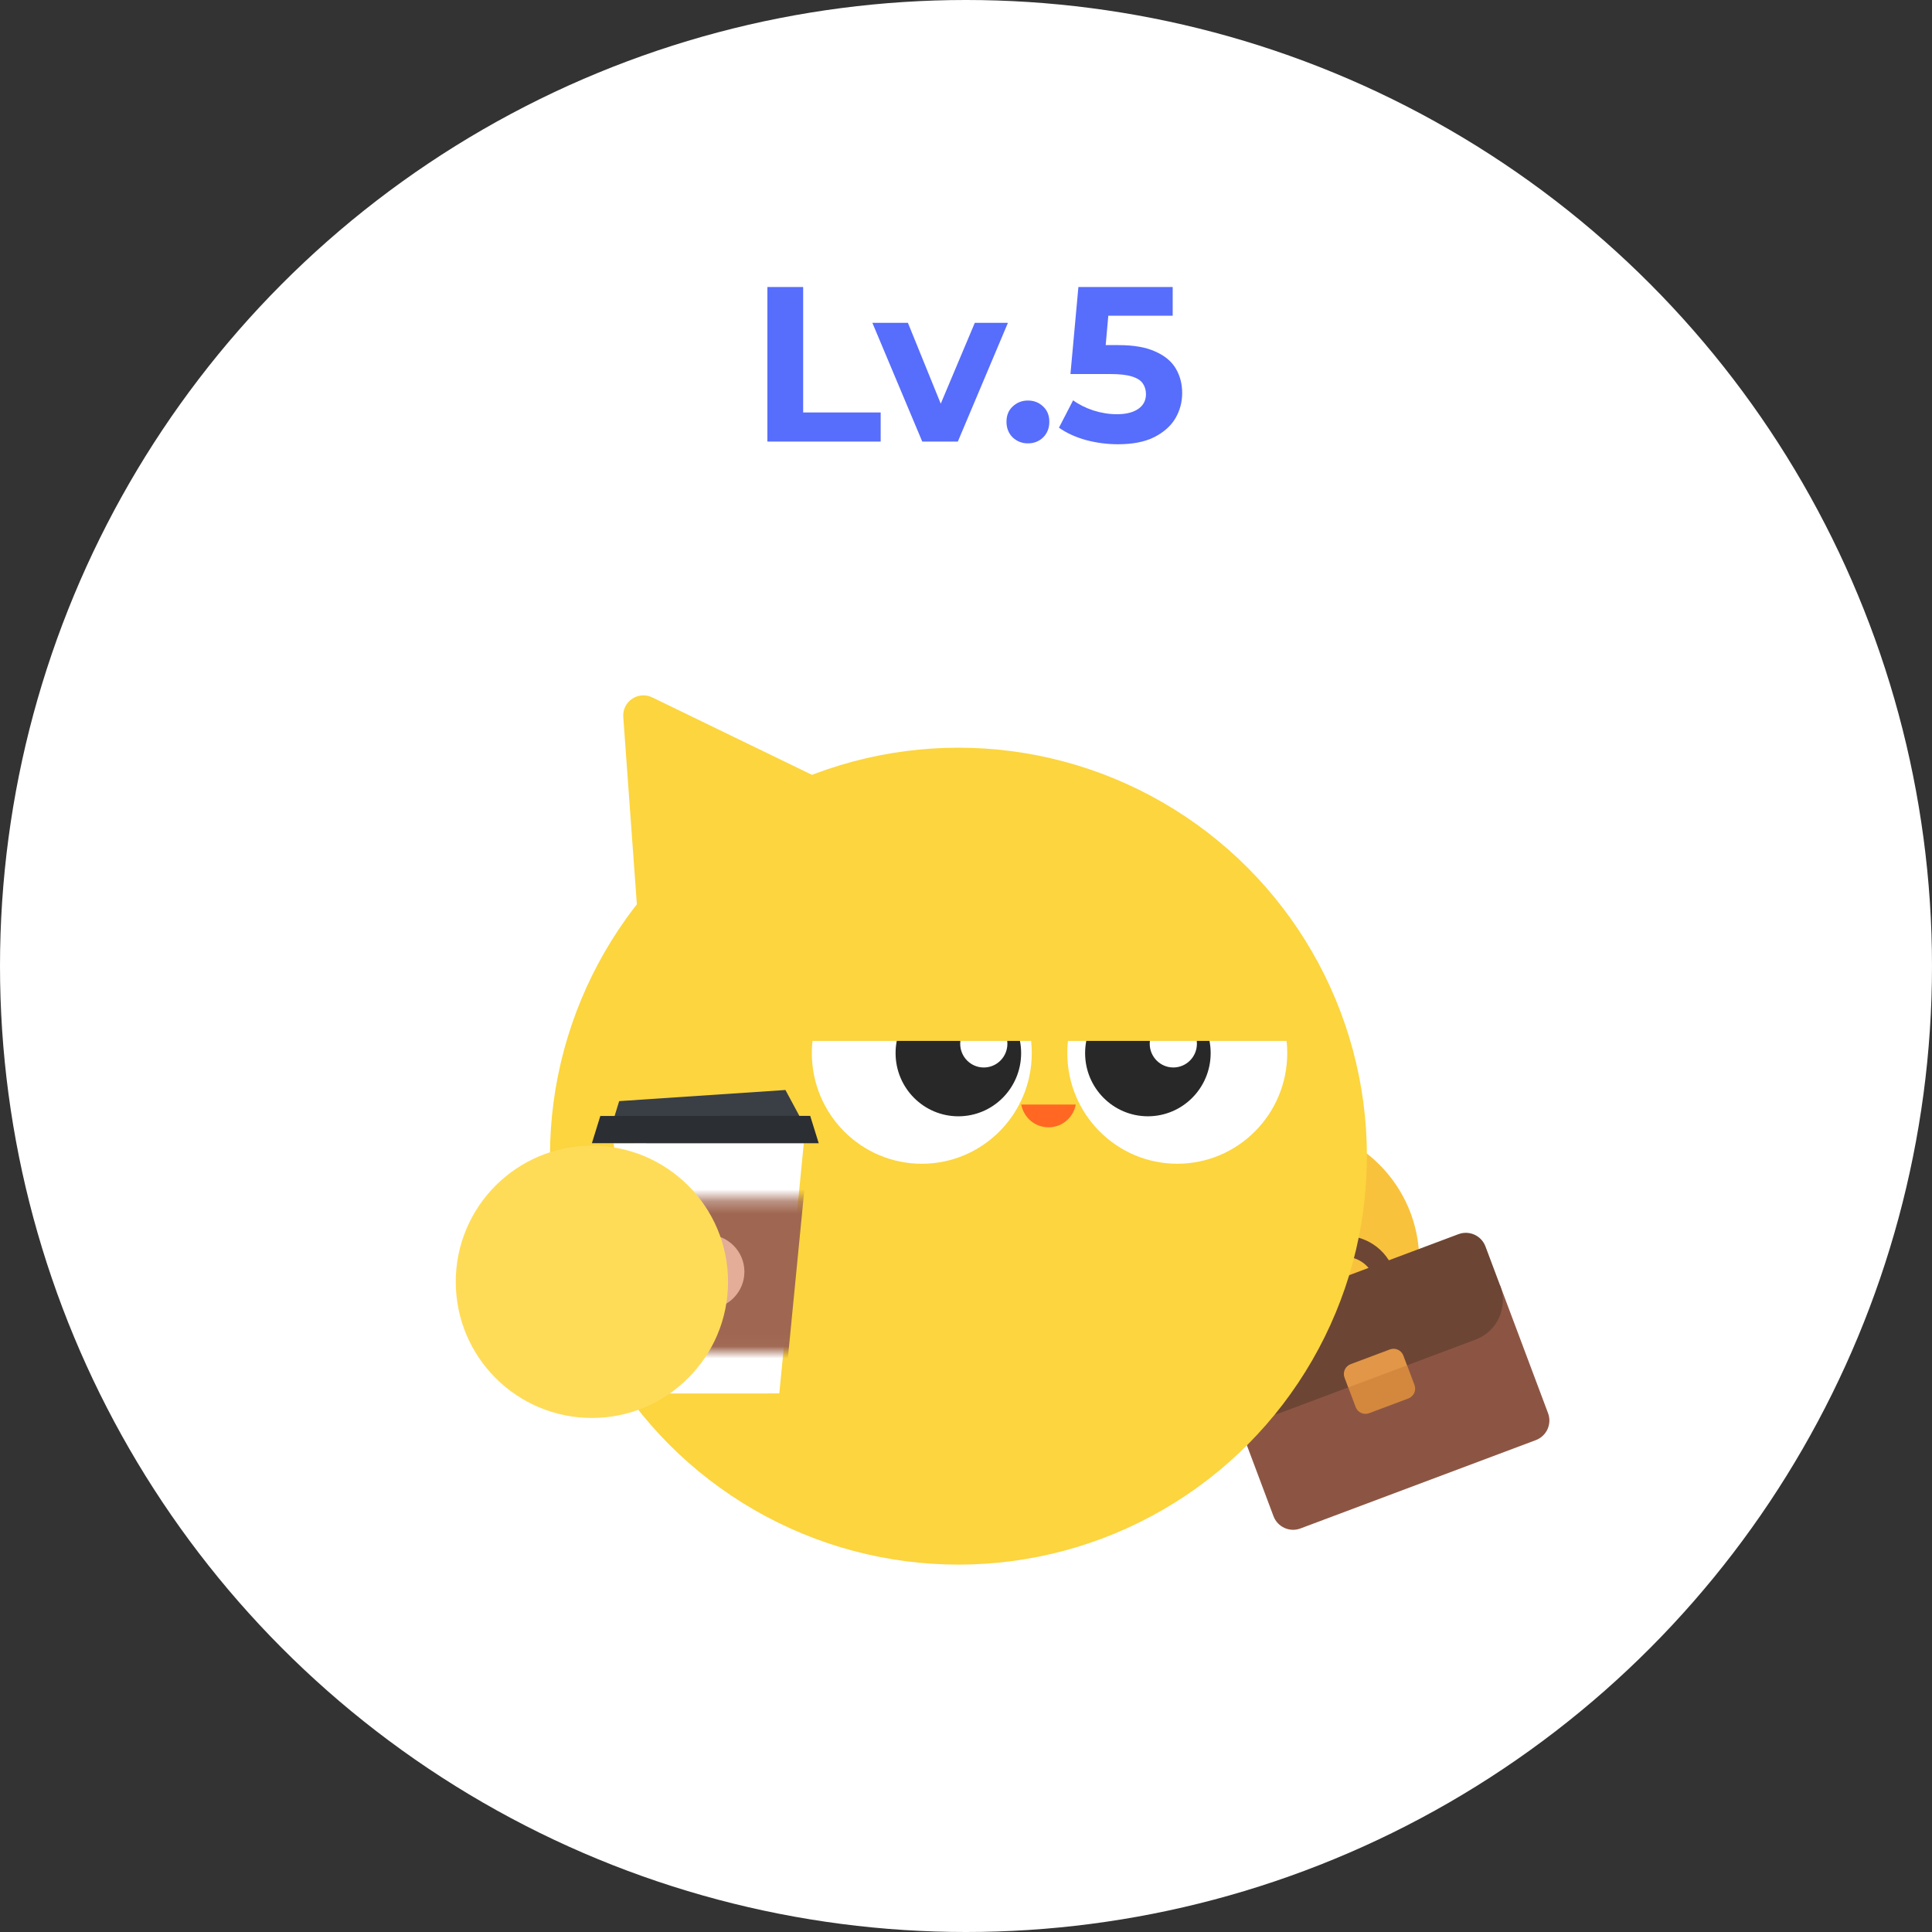 <svg width="160" height="160" viewBox="0 0 160 160" fill="none" xmlns="http://www.w3.org/2000/svg">
<rect x="0" y="0" width="160" height="160" fill="#333333" stroke="none"/>
<circle cx="80" cy="80" r="80" fill="white"/>
<path d="M63.552 36.571V23.771H66.514V34.158H72.933V36.571H63.552ZM76.378 36.571L72.245 26.734H75.189L78.627 35.2H77.164L80.73 26.734H83.473L79.322 36.571H76.378ZM85.126 36.718C84.639 36.718 84.218 36.553 83.865 36.224C83.523 35.883 83.353 35.45 83.353 34.926C83.353 34.401 83.523 33.981 83.865 33.664C84.218 33.335 84.639 33.17 85.126 33.17C85.626 33.17 86.047 33.335 86.388 33.664C86.729 33.981 86.9 34.401 86.9 34.926C86.9 35.45 86.729 35.883 86.388 36.224C86.047 36.553 85.626 36.718 85.126 36.718ZM92.582 36.791C91.692 36.791 90.808 36.675 89.93 36.443C89.065 36.2 88.321 35.858 87.699 35.419L88.87 33.152C89.357 33.505 89.918 33.786 90.552 33.993C91.198 34.2 91.85 34.304 92.508 34.304C93.252 34.304 93.837 34.158 94.264 33.865C94.691 33.572 94.904 33.164 94.904 32.64C94.904 32.311 94.819 32.018 94.648 31.762C94.477 31.506 94.172 31.311 93.734 31.177C93.307 31.043 92.704 30.976 91.923 30.976H88.65L89.308 23.771H97.117V26.148H90.369L91.905 24.795L91.448 29.934L89.912 28.58H92.618C93.886 28.58 94.904 28.757 95.672 29.111C96.452 29.452 97.019 29.921 97.373 30.519C97.726 31.116 97.903 31.793 97.903 32.548C97.903 33.304 97.714 34.005 97.336 34.651C96.958 35.285 96.373 35.803 95.581 36.206C94.8 36.596 93.801 36.791 92.582 36.791Z" fill="#576DFC"/>
<circle cx="11.275" cy="11.275" r="11.275" transform="matrix(-1 0 0 1 117.537 93.145)" fill="#F9C23C"/>
<path d="M101.504 115.009L124.241 106.476L128.203 117.032C128.54 117.929 128.085 118.929 127.188 119.266L107.699 126.58C106.802 126.917 105.802 126.462 105.466 125.565L101.504 115.009Z" fill="#8C5543"/>
<path d="M107.062 107.359L101.296 109.522C100.399 109.859 99.945 110.859 100.282 111.756L101.501 115.004C102.174 116.798 104.174 117.707 105.968 117.033L122.209 110.938C124.003 110.265 124.911 108.265 124.238 106.471L123.019 103.223C122.682 102.326 121.682 101.872 120.785 102.208L115.02 104.372C113.948 102.66 111.786 101.88 109.822 102.617C107.857 103.354 106.742 105.364 107.062 107.359ZM108.743 106.728C108.723 105.656 109.371 104.639 110.431 104.241C111.492 103.843 112.649 104.182 113.338 105.003L108.743 106.728Z" fill="#6D4534"/>
<path d="M111.66 114.903L113.792 113.177L116.532 113.074L117.142 114.698C117.31 115.147 117.083 115.647 116.635 115.815L113.387 117.034C112.938 117.203 112.438 116.975 112.27 116.527L111.66 114.903Z" fill="#D3883E"/>
<path d="M111.348 114.09C111.179 113.642 111.407 113.142 111.855 112.974L115.103 111.755C115.552 111.586 116.052 111.813 116.22 112.262L116.525 113.074L111.652 114.902L111.348 114.09Z" fill="#E19747"/>
<circle cx="33.827" cy="33.827" r="33.827" transform="matrix(-1 0 0 1 113.201 61.921)" fill="#FCD53F"/>
<path d="M97.496 96.376C92.467 96.376 88.389 92.272 88.389 87.21C88.389 82.148 92.467 78.044 97.496 78.044C102.526 78.044 106.604 82.148 106.604 87.21C106.604 92.272 102.526 96.376 97.496 96.376Z" fill="white"/>
<path d="M95.063 92.446C92.191 92.446 89.864 90.103 89.864 87.213C89.864 84.323 92.191 81.981 95.063 81.981C97.934 81.981 100.262 84.323 100.262 87.213C100.262 90.103 97.934 92.446 95.063 92.446Z" fill="#282828"/>
<path d="M97.169 88.404C96.09 88.404 95.215 87.523 95.215 86.437C95.215 85.351 96.09 84.471 97.169 84.471C98.248 84.471 99.123 85.351 99.123 86.437C99.123 87.523 98.248 88.404 97.169 88.404Z" fill="white"/>
<path d="M76.34 96.377C71.31 96.377 67.233 92.273 67.233 87.211C67.233 82.149 71.31 78.045 76.34 78.045C81.37 78.045 85.447 82.149 85.447 87.211C85.447 92.273 81.37 96.377 76.34 96.377Z" fill="white"/>
<path d="M79.367 92.447C76.496 92.447 74.168 90.104 74.168 87.214C74.168 84.324 76.496 81.981 79.367 81.981C82.239 81.981 84.566 84.324 84.566 87.214C84.566 90.104 82.239 92.447 79.367 92.447Z" fill="#282828"/>
<path d="M81.474 88.405C80.394 88.405 79.52 87.525 79.52 86.438C79.52 85.352 80.394 84.472 81.474 84.472C82.553 84.472 83.428 85.352 83.428 86.438C83.428 87.525 82.553 88.405 81.474 88.405Z" fill="white"/>
<path d="M64.539 115.398L52.859 115.403L50.823 94.685L66.568 94.673L64.539 115.398Z" fill="white"/>
<path d="M65.047 90.269L51.277 91.191L50.691 93.1L66.568 93.099L65.047 90.269Z" fill="#3A3E45"/>
<path d="M67.097 92.41L49.717 92.419L49.019 94.674L67.803 94.679L67.097 92.41Z" fill="#2B2E33"/>
<mask id="mask0_88_28683" style="mask-type:alpha" maskUnits="userSpaceOnUse" x="49" y="99" width="20" height="13">
<path d="M68.102 99.288H49.966V111.978H68.102V99.288Z" fill="#D9D9D9"/>
</mask>
<g mask="url(#mask0_88_28683)">
<path d="M64.791 117.147L52.683 117.151L50.573 95.676L66.894 95.663L64.791 117.147Z" fill="#9F6751"/>
</g>
<ellipse cx="3.074" cy="3.073" rx="3.074" ry="3.073" transform="matrix(-1 0 0 1 61.648 102.249)" fill="#E3AD98"/>
<circle cx="11.275" cy="11.275" r="11.275" transform="matrix(-1 0 0 1 60.293 94.88)" fill="#FFDC58"/>
<path d="M54.011 57.754C52.854 57.193 51.524 58.096 51.617 59.379L52.896 77.021C52.989 78.304 54.435 79.006 55.5 78.283L70.13 68.354C71.195 67.632 71.078 66.028 69.921 65.467L54.011 57.754Z" fill="#FCD53F"/>
<rect x="64.197" y="77.531" width="43.367" height="8.673" fill="#FCD53F"/>
<path d="M84.576 91.471C84.778 92.546 85.695 93.358 86.834 93.358C87.973 93.358 88.89 92.546 89.092 91.471H84.586H84.576Z" fill="#FF6723"/>
</svg>
